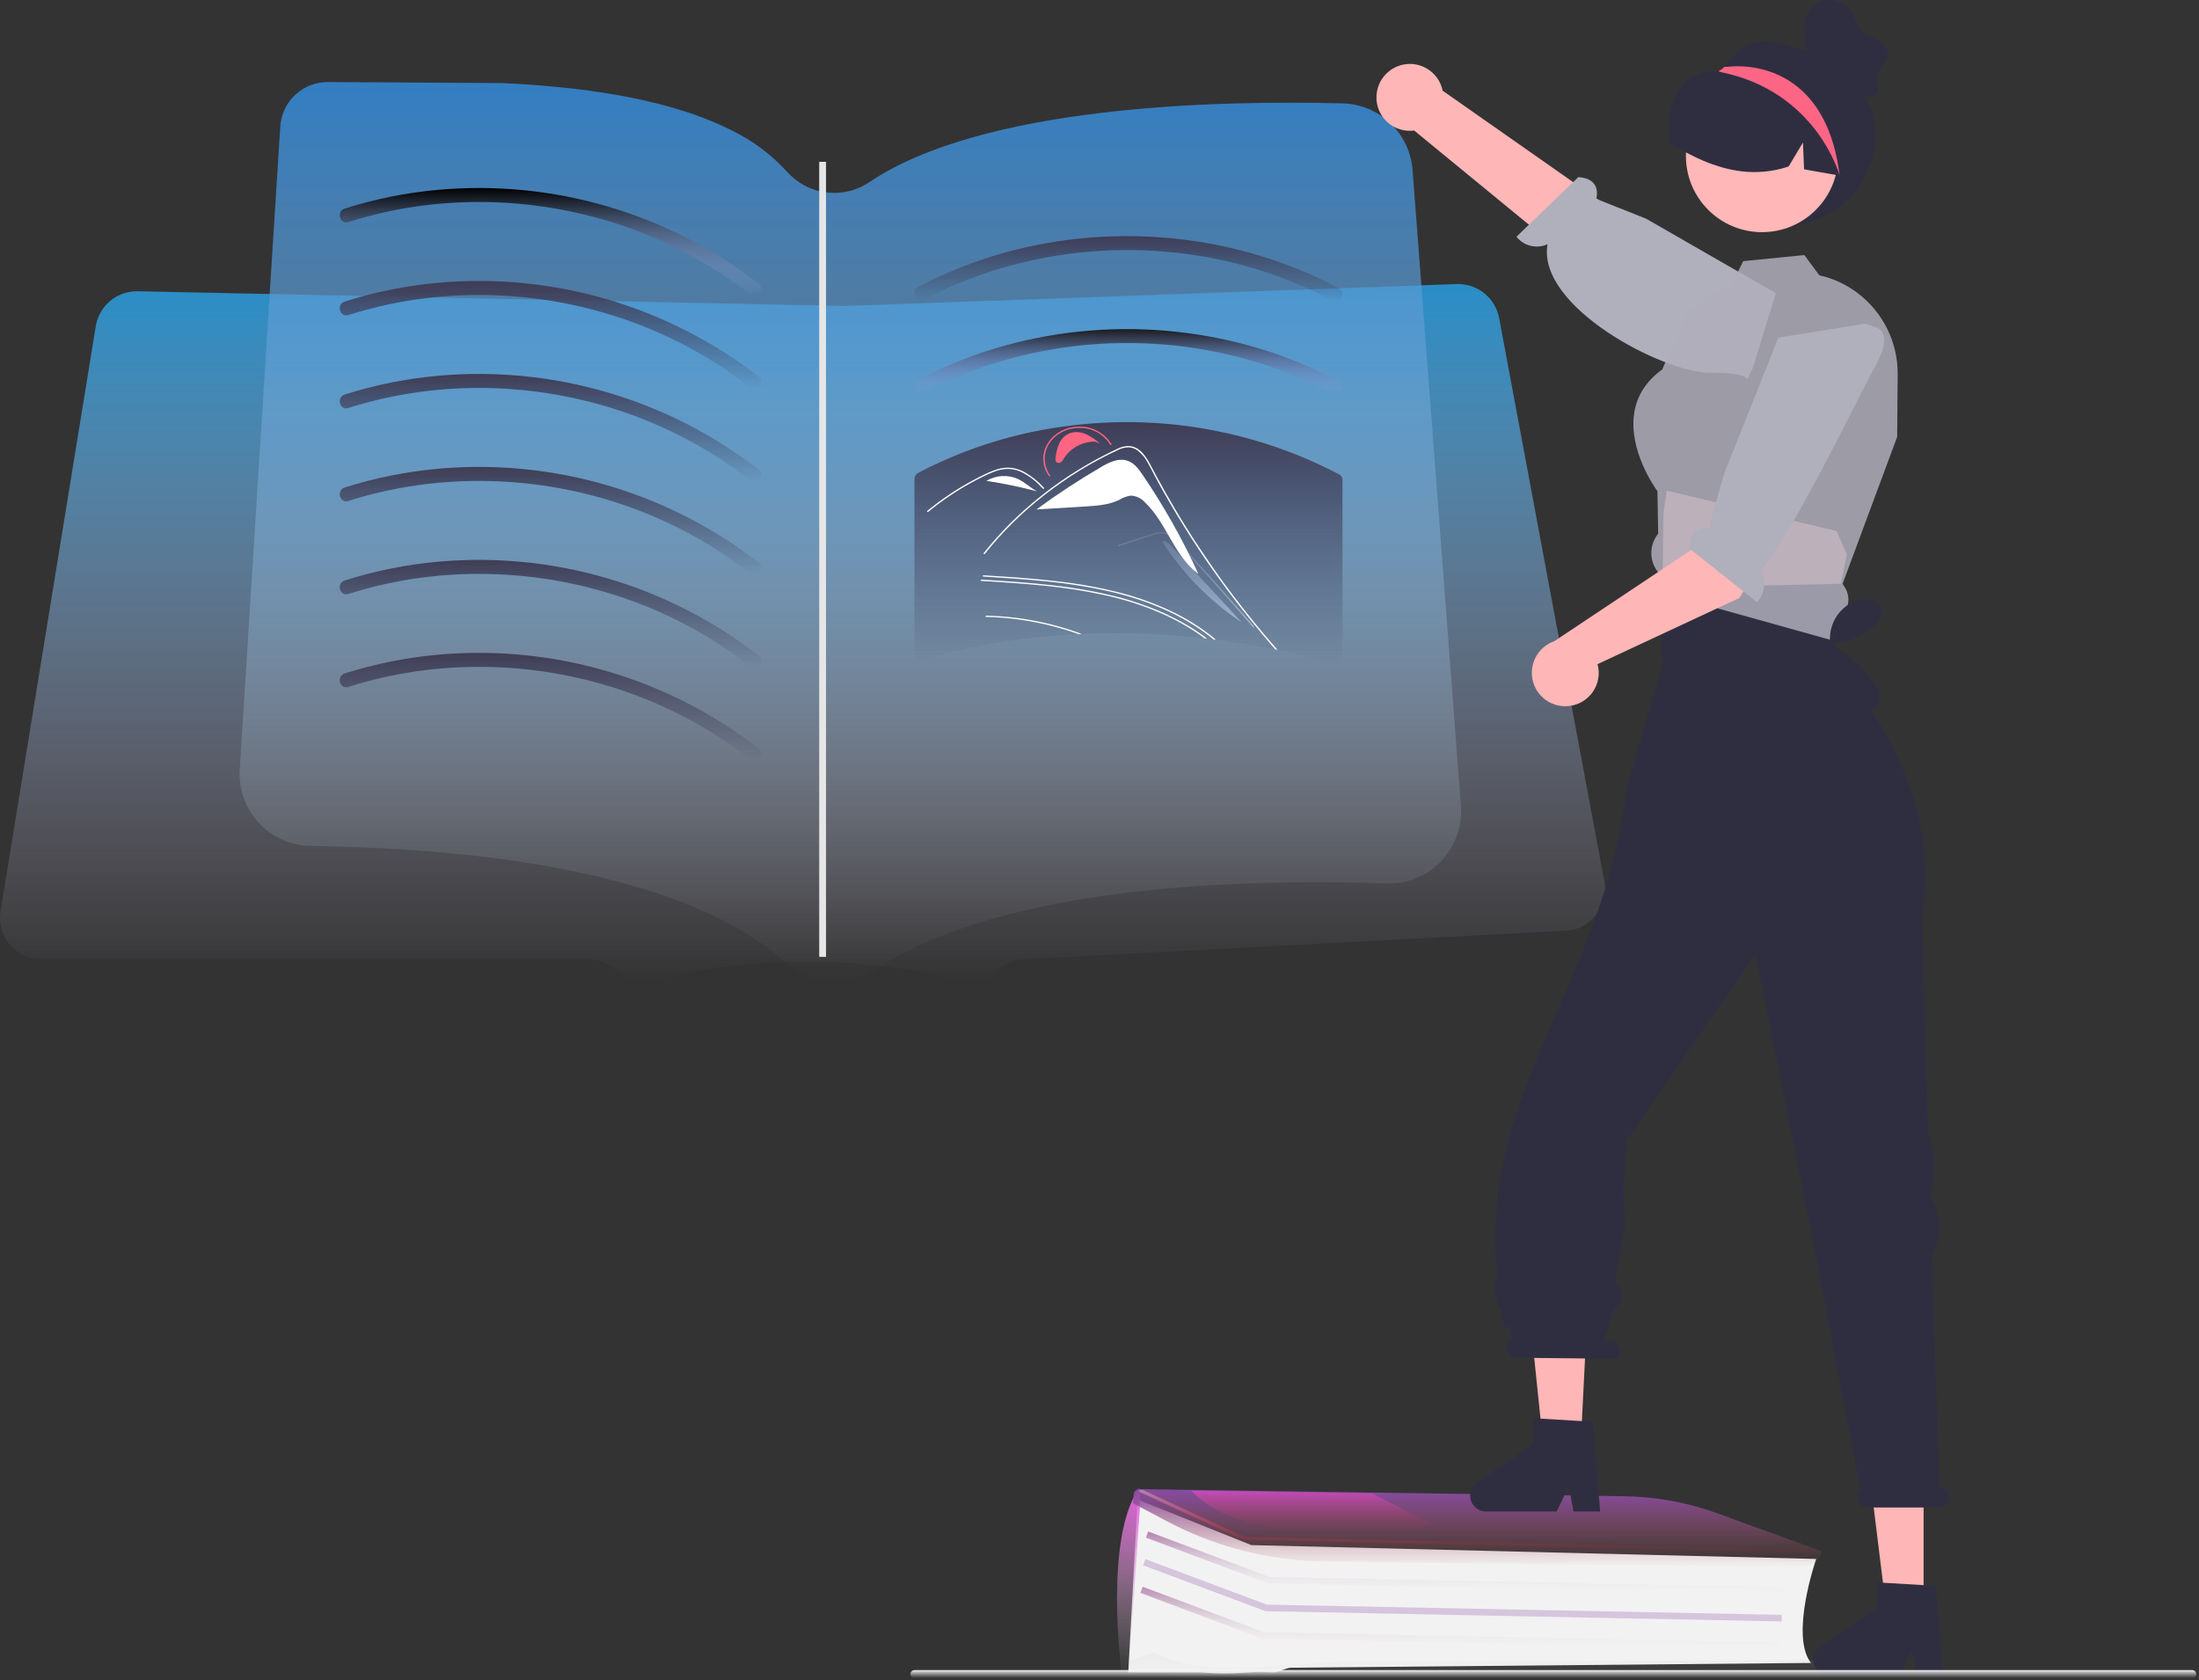 <svg width="670" height="512" viewBox="0 0 670 512" fill="none" xmlns="http://www.w3.org/2000/svg">
<rect x="0" y="0" width="670" height="512" fill="#333333" stroke="none"/>
<g id="Frame" clip-path="url(#clip0_2_55)">
<g id="small book">
<path id="Vector" d="M387.761 509.543C379.829 508.978 377.761 510.543 365.761 509.543H343.761L346.623 456.894L381.257 470.773L553.371 474.998L553.27 475.29C553.192 475.515 545.551 497.867 551.524 506.332L551.771 506.682L551.288 506.686L393.4 508.134C391.677 508.15 389.471 509.665 387.761 509.543Z" fill="#F2F2F2"/>
<path id="Vector_2" d="M396.688 510.231C381.367 509.141 365.502 515.097 352.26 508.373L341.676 509.014L341.646 508.925C341.564 508.681 336.564 469.339 346.672 454.085L347.117 453.414L347.464 457.027L344.132 506.035L351.518 503.57C369.455 512.013 390.787 506.437 411.317 506.359L551.031 505.843C553.958 505.833 556.396 507.833 556.474 510.302L556.482 510.543L405.127 510.531C402.305 510.531 399.492 510.431 396.688 510.231Z" fill="url(#paint0_linear_2_55)"/>
<path id="Vector_3" d="M543.667 485.616L386.44 482.491L386.279 482.431L349.132 468.509L349.834 466.636L386.821 480.499L543.707 483.616L543.667 485.616Z" fill="url(#paint1_linear_2_55)"/>
<path id="Vector_4" d="M542.828 494.035L385.601 490.91L385.441 490.85L348.293 476.928L348.995 475.055L385.983 488.918L542.868 492.035L542.828 494.035Z" fill="#874BA4" fill-opacity="0.27"/>
<path id="Vector_5" d="M541.989 502.455L384.762 499.329L384.602 499.269L347.454 485.346L348.156 483.473L385.144 497.337L542.029 500.455L541.989 502.455Z" fill="url(#paint2_linear_2_55)"/>
<path id="Vector_6" d="M397.774 475.542C383.197 474.557 368.984 470.546 356.041 463.766L345.143 457.986L345.428 455.129C345.507 454.709 345.739 454.334 346.078 454.075C346.418 453.816 346.841 453.692 347.266 453.727L348.228 453.738L494.857 455.896C504.453 456.015 513.962 457.741 522.989 461.002L554.937 472.601L554.92 472.77C554.652 475.462 551.938 477.542 548.74 477.505L404.306 475.812C402.121 475.787 399.944 475.696 397.774 475.542Z" fill="url(#paint3_linear_2_55)"/>
<path id="Vector_7" d="M554.63 473.22L554.597 473.218L378.763 469.189L378.641 469.133L346.939 454.452L347.261 453.961L348.224 453.973L379.057 468.259L553.261 472.247L554.657 472.28L554.63 473.22Z" fill="url(#paint4_linear_2_55)"/>
<path id="Vector_8" d="M417.935 455L415.703 454.969L365.311 454.223L362.923 454.19C374.437 466.448 399.895 469.515 437.211 464.766L417.935 455Z" fill="url(#paint5_linear_2_55)"/>
</g>
<g id="big book">
<path id="Vector_9" d="M382.032 190.769V191.421C380.63 189.778 379.199 188.149 377.783 186.52C377.188 185.84 376.593 185.16 375.998 184.48C373.477 181.619 370.941 178.768 368.392 175.925C365.828 173.092 363.264 170.26 360.672 167.441C360.049 166.761 359.426 166.081 358.789 165.401C358.278 164.83 357.724 164.3 357.131 163.815C356.533 163.317 355.846 162.937 355.106 162.696C354.254 162.46 353.356 162.45 352.5 162.668C351.522 162.894 350.587 163.249 349.639 163.546C348.661 163.872 347.698 164.183 346.721 164.495C344.766 165.132 342.826 165.77 340.871 166.407C340.847 166.417 340.822 166.421 340.797 166.421C340.771 166.421 340.746 166.416 340.723 166.406C340.699 166.396 340.678 166.382 340.66 166.364C340.642 166.346 340.628 166.324 340.619 166.301L340.616 166.294C340.605 166.267 340.6 166.238 340.601 166.209C340.602 166.18 340.61 166.152 340.623 166.126C340.637 166.1 340.656 166.078 340.679 166.06C340.702 166.043 340.729 166.031 340.758 166.025C341.239 165.869 341.735 165.713 342.231 165.557C344.199 164.906 346.154 164.268 348.123 163.631C349.1 163.305 350.077 162.994 351.055 162.682C351.961 162.338 352.919 162.146 353.888 162.115C355.47 162.229 356.954 162.926 358.052 164.07C358.661 164.637 359.214 165.231 359.766 165.841C360.417 166.549 361.069 167.257 361.721 167.965C364.341 170.826 366.942 173.697 369.525 176.577C372.117 179.466 374.685 182.361 377.23 185.26C377.414 185.472 377.598 185.685 377.783 185.897C379.213 187.511 380.615 189.141 382.032 190.769Z" fill="white"/>
<path id="Vector_10" d="M356.911 166.425C356.376 165.735 355.663 165.205 354.849 164.892L354.043 164.92C360.365 174.757 368.647 183.185 378.373 189.678C371.219 181.927 364.065 174.176 356.911 166.425Z" fill="white"/>
<path id="Vector_11" d="M488.841 268.655L456.754 96.845C456.205 94.013 454.71 91.451 452.514 89.58C450.318 87.709 447.551 86.64 444.668 86.547C444.408 86.541 444.149 86.541 443.889 86.547L422.031 87.331L419.678 87.418L408.769 87.81L406.416 87.891L399.399 88.144L257.901 93.224C257.688 93.236 257.469 93.236 257.256 93.23L225.548 92.567L213.814 92.325L213.44 92.319L204.779 92.134L129.314 90.566L109.306 90.145L99.44 89.943L97.076 89.891L85.826 89.661L83.468 89.609L71.959 89.372L69.601 89.32L56.956 89.055L54.972 89.015L43.694 88.778L41.913 88.744H41.653C38.659 88.756 35.766 89.826 33.484 91.766C31.203 93.705 29.681 96.389 29.187 99.342L0.167 277.627C-0.128 279.433 -0.027 281.281 0.464 283.044C0.955 284.807 1.823 286.442 3.008 287.836C4.193 289.231 5.667 290.35 7.328 291.118C8.989 291.886 10.797 292.284 12.627 292.284H179.288C181.741 292.291 184.128 293.078 186.103 294.533L189.263 296.874C191.441 298.476 194.072 299.345 196.776 299.353C228.964 290.857 262.806 290.857 294.994 299.353C296.654 299.357 298.297 299.032 299.831 298.397C301.364 297.761 302.756 296.828 303.926 295.651C305.926 293.651 308.596 292.462 311.421 292.313L477.09 283.583C478.887 283.489 480.642 283.012 482.24 282.185C483.837 281.357 485.239 280.198 486.352 278.784C487.464 277.371 488.262 275.736 488.692 273.989C489.121 272.242 489.172 270.423 488.841 268.655Z" fill="url(#paint6_linear_2_55)"/>
<path id="Vector_12" d="M445.165 248.01C444.952 253.832 442.436 259.332 438.17 263.3C433.904 267.267 428.237 269.379 422.415 269.17C412.795 268.83 401.315 268.66 388.855 268.92C348.165 269.79 297.045 275.39 266.295 295.53C262.43 298.067 257.863 299.32 253.245 299.11C252.905 299.09 252.575 299.07 252.235 299.04C247.447 298.602 242.935 296.603 239.395 293.35C222.455 277.85 183.605 259.08 94.675 257.76C94.305 257.76 93.945 257.74 93.585 257.72C90.704 257.539 87.888 256.792 85.296 255.521C82.705 254.251 80.389 252.482 78.482 250.317C76.574 248.151 75.112 245.631 74.179 242.899C73.246 240.168 72.861 237.28 73.045 234.4L81.785 95.69L83.095 74.9L85.395 38.53C85.627 34.867 87.244 31.43 89.919 28.917C92.594 26.404 96.125 25.003 99.795 25H99.885L152.865 25.31C175.185 26.32 193.671 29.163 208.325 33.84C213.33 35.392 218.2 37.352 222.885 39.7C229.284 42.802 235.033 47.096 239.825 52.35C242.809 55.707 246.881 57.905 251.325 58.56C252.014 58.663 252.708 58.726 253.405 58.75C257.503 58.92 261.547 57.762 264.935 55.45C299.545 32.26 370.075 30.5 409.025 31.5C414.472 31.627 419.677 33.777 423.625 37.532C427.574 41.286 429.983 46.376 430.385 51.81L431.965 72.5L433.535 93.13L442.595 212.36L445.115 245.53C445.176 246.355 445.193 247.183 445.165 248.01Z" fill="url(#paint7_linear_2_55)"/>
<path id="Vector_13" d="M106.131 67.663C138.058 57.476 173.677 60.173 203.924 74.523C212.554 78.597 220.704 83.617 228.225 89.491C230.353 91.161 233.38 88.174 231.23 86.487C203.449 64.939 168.543 54.703 133.525 57.835C123.837 58.702 114.273 60.623 105.002 63.565C102.406 64.393 103.516 68.497 106.131 67.663Z" fill="url(#paint8_linear_2_55)"/>
<path id="Vector_14" d="M281.815 91.139C311.499 75.537 347.045 72.135 379.319 80.992C388.52 83.51 397.412 87.046 405.831 91.533C408.243 92.82 410.392 89.153 407.976 87.864C377.216 71.45 340.292 67.672 306.701 76.821C297.331 79.378 288.267 82.949 279.67 87.47C277.249 88.743 279.394 92.412 281.815 91.139Z" fill="url(#paint9_linear_2_55)"/>
<path id="Vector_15" d="M281.815 119.468C311.499 103.866 347.045 100.463 379.319 109.32C388.52 111.839 397.412 115.374 405.831 119.861C408.243 121.148 410.392 117.481 407.976 116.192C377.216 99.778 340.292 96 306.701 105.15C297.331 107.707 288.267 111.277 279.67 115.799C277.249 117.071 279.394 120.74 281.815 119.468Z" fill="url(#paint10_linear_2_55)"/>
<path id="Vector_16" d="M409.015 146.276C409.038 145.912 408.95 145.549 408.763 145.234C408.576 144.92 408.299 144.67 407.968 144.515C383.327 131.612 355.387 126.379 327.746 129.489C327.573 129.502 327.413 129.53 327.226 129.544H327.219C327.049 129.559 326.88 129.585 326.713 129.62C310.273 131.512 294.324 136.428 279.671 144.12C279.352 144.31 279.087 144.58 278.904 144.904C278.72 145.227 278.624 145.592 278.624 145.964V198.81C278.629 199.135 278.709 199.455 278.856 199.745C279.003 200.035 279.214 200.288 279.473 200.484C279.732 200.681 280.033 200.816 280.352 200.879C280.671 200.942 281 200.932 281.315 200.849C281.966 200.662 282.618 200.481 283.284 200.308C298.097 196.298 313.304 193.919 328.634 193.214C328.96 193.2 329.286 193.186 329.625 193.173C342.111 192.636 354.62 193.086 367.036 194.518C367.296 194.532 367.555 194.56 367.812 194.601C368.45 194.67 369.102 194.746 369.74 194.83C369.996 194.857 370.239 194.885 370.475 194.927C372.957 195.239 375.419 195.592 377.888 195.974C381.452 196.542 385.016 197.176 388.58 197.874C388.802 197.915 389.031 197.971 389.26 198.013C394.98 199.15 400.673 200.467 406.339 201.923C406.654 202.005 406.984 202.014 407.303 201.949C407.623 201.884 407.923 201.748 408.182 201.55C408.441 201.353 408.652 201.099 408.799 200.808C408.946 200.517 409.024 200.197 409.029 199.871V146.359C409.031 146.331 409.027 146.302 409.015 146.276Z" fill="url(#paint11_linear_2_55)"/>
<path id="Vector_17" d="M331.078 132.37C329.521 131.608 327.736 131.451 326.071 131.93C325.335 132.206 324.661 132.625 324.089 133.164C323.516 133.702 323.056 134.349 322.736 135.067C322.159 136.442 321.789 137.896 321.638 139.381C321.55 139.965 321.545 140.701 322.132 140.974C322.345 141.051 322.575 141.069 322.797 141.025C323.019 140.981 323.225 140.877 323.393 140.724C323.696 140.425 323.946 140.077 324.131 139.694C325.15 138.108 326.553 136.805 328.209 135.905C329.864 135.005 331.72 134.536 333.605 134.543L335.174 135.168C333.94 134.057 332.562 133.116 331.078 132.37Z" fill="#FF6582"/>
<path id="Vector_18" d="M348.056 144.55C346.839 142.758 345.396 140.844 343.137 140.259C340.521 139.582 337.833 140.928 335.553 142.256C328.774 146.204 322.209 150.51 315.887 155.154L315.894 155.224L330.569 154.323C334.103 154.106 337.759 153.859 340.883 152.371C342.004 151.668 343.258 151.201 344.566 150.999C345.378 151.043 346.173 151.248 346.905 151.6C347.637 151.953 348.293 152.448 348.833 153.055C355.596 159.466 357.554 169.269 365.141 174.901C360.313 164.32 354.597 154.167 348.056 144.55Z" fill="white"/>
<path id="Vector_19" d="M329.628 193.171C329.288 193.186 328.962 193.2 328.636 193.214C326.271 192.364 323.849 191.613 321.399 190.962C319.812 190.537 318.198 190.155 316.583 189.829C314.755 189.432 312.914 189.121 311.073 188.851C307.567 188.342 304.034 188.044 300.492 187.959C300.466 187.962 300.438 187.959 300.413 187.951C300.387 187.943 300.363 187.929 300.343 187.911C300.323 187.893 300.307 187.871 300.296 187.846C300.285 187.822 300.279 187.795 300.279 187.768C300.279 187.741 300.285 187.714 300.296 187.69C300.307 187.665 300.323 187.643 300.343 187.625C300.363 187.607 300.387 187.593 300.413 187.585C300.438 187.577 300.466 187.574 300.492 187.577C300.945 187.577 301.399 187.591 301.838 187.619C305.387 187.75 308.925 188.096 312.433 188.653C314.26 188.951 316.087 189.305 317.9 189.701C319.543 190.07 321.186 190.48 322.801 190.934C325.109 191.585 327.385 192.331 329.628 193.171Z" fill="white"/>
<path id="Vector_20" d="M370.477 194.928C370.237 194.885 369.996 194.857 369.741 194.829C368.763 194.021 367.772 193.257 366.738 192.506C365.449 191.571 364.118 190.693 362.758 189.871C359.746 188.043 356.603 186.443 353.353 185.084C348.215 182.944 342.896 181.266 337.461 180.07C331.26 178.711 324.984 177.728 318.665 177.124C312.348 176.472 306.002 176.076 299.657 175.679C299.388 175.665 299.373 175.268 299.657 175.282C300.45 175.339 301.243 175.381 302.05 175.438C308.467 175.835 314.883 176.288 321.257 177.01C327.577 177.688 333.846 178.776 340.024 180.268C345.299 181.568 350.447 183.336 355.407 185.551C358.259 186.833 361.023 188.305 363.678 189.956C365.364 191.019 366.993 192.152 368.551 193.356C369.203 193.865 369.854 194.376 370.477 194.928Z" fill="white"/>
<path id="Vector_21" d="M367.814 194.602C367.556 194.561 367.296 194.532 367.035 194.517C366.738 194.276 366.426 194.05 366.115 193.823C363.934 192.262 361.659 190.838 359.302 189.56C357.161 188.396 354.963 187.342 352.715 186.401C347.58 184.255 342.261 182.577 336.823 181.387C330.623 180.029 324.346 179.045 318.027 178.441C311.71 177.789 305.365 177.393 299.019 176.996C298.75 176.968 298.75 176.585 299.019 176.6C299.827 176.656 300.62 176.699 301.413 176.755C307.829 177.152 314.246 177.605 320.619 178.328C326.939 179.005 333.209 180.093 339.387 181.585C344.662 182.883 349.81 184.651 354.769 186.869C356.639 187.718 358.466 188.639 360.251 189.645C362.897 191.098 365.426 192.755 367.814 194.602Z" fill="white"/>
<path id="Vector_22" d="M389.259 198.016C389.032 197.973 388.805 197.917 388.579 197.874C388.324 197.605 388.083 197.322 387.842 197.038C386.624 195.636 385.42 194.22 384.23 192.789C379.542 187.208 375.095 181.458 370.902 175.594C367.304 170.58 363.891 165.467 360.662 160.254C359.118 157.79 357.63 155.297 356.172 152.775C355.038 150.821 353.934 148.862 352.857 146.897C352.545 146.331 352.248 145.764 351.951 145.198C351.256 143.866 350.562 142.521 349.826 141.203C349.025 139.59 347.85 138.191 346.398 137.124C345.673 136.638 344.833 136.35 343.962 136.289C342.734 136.293 341.526 136.605 340.449 137.195C332.525 140.885 325.049 145.471 318.169 150.863C311.449 156.09 305.373 162.095 300.067 168.753C299.898 168.951 299.529 168.767 299.685 168.554C300.322 167.761 300.974 166.968 301.625 166.189C306.724 160.157 312.467 154.7 318.75 149.914C318.764 149.9 318.792 149.886 318.806 149.872C319.359 149.433 319.911 149.008 320.478 148.597C323.986 146.014 327.636 143.631 331.413 141.458C333.339 140.339 335.308 139.277 337.319 138.271C337.815 138.017 338.325 137.762 338.834 137.521C339.344 137.266 339.854 137.025 340.364 136.784C341.374 136.269 342.477 135.966 343.608 135.892C347.545 135.835 349.571 139.801 350.973 142.478C351.412 143.314 351.866 144.15 352.305 144.985C354.004 148.144 355.775 151.288 357.616 154.39C358.735 156.317 359.896 158.229 361.072 160.127C362.758 162.832 364.486 165.509 366.285 168.172C366.285 168.174 366.285 168.176 366.285 168.177C366.286 168.179 366.287 168.181 366.288 168.182C366.29 168.183 366.291 168.184 366.293 168.185C366.295 168.186 366.296 168.186 366.298 168.186C368.38 171.331 370.548 174.418 372.786 177.492C376.624 182.747 380.647 187.884 384.854 192.903C386.299 194.63 387.767 196.335 389.259 198.016Z" fill="white"/>
<path id="Vector_23" d="M338.726 135.46L338.334 135.631C337.436 134.116 336.178 132.846 334.672 131.934C333.165 131.021 331.456 130.496 329.697 130.403C323.899 129.991 318.805 133.856 318.342 139.017C318.154 141.142 318.769 143.261 320.066 144.955L319.702 145.17C318.351 143.406 317.711 141.199 317.906 138.986C318.388 133.611 323.693 129.587 329.732 130.016C331.564 130.112 333.343 130.66 334.912 131.609C336.481 132.559 337.791 133.882 338.726 135.46Z" fill="#FF6582"/>
<path id="Vector_24" d="M310.072 145.903C308.55 145.241 306.892 144.951 305.236 145.056C303.58 145.162 301.972 145.66 300.547 146.509C305.751 147.308 310.911 148.38 316.003 149.72C313.894 148.62 312.245 146.897 310.072 145.903Z" fill="white"/>
<path id="Vector_25" d="M300.517 146.505L299.944 146.919C300.138 146.774 300.34 146.638 300.547 146.509L300.517 146.505Z" fill="white"/>
<path id="Vector_26" d="M317.777 148.909C317.548 148.683 317.321 148.456 317.091 148.229C315.328 146.311 313.205 144.757 310.843 143.657C309.64 143.15 308.35 142.884 307.045 142.873C305.696 142.905 304.363 143.164 303.101 143.639C302.507 143.85 301.927 144.09 301.355 144.345C300.702 144.637 300.06 144.95 299.421 145.264C298.222 145.855 297.038 146.472 295.87 147.114C293.546 148.393 291.295 149.769 289.117 151.242C287.987 152.006 286.881 152.796 285.799 153.61C284.792 154.366 283.805 155.143 282.839 155.94C282.632 156.11 282.324 155.835 282.53 155.665C282.785 155.454 283.043 155.244 283.3 155.037C284.028 154.452 284.767 153.878 285.518 153.315C286.887 152.286 288.292 151.297 289.732 150.348C291.972 148.872 294.288 147.495 296.682 146.219C297.878 145.582 299.091 144.971 300.32 144.387C300.691 144.211 301.067 144.039 301.446 143.876C302.314 143.487 303.209 143.163 304.124 142.906C305.437 142.529 306.81 142.409 308.168 142.552C309.468 142.718 310.731 143.107 311.899 143.701C314.215 144.999 316.304 146.665 318.085 148.633C318.271 148.82 317.964 149.096 317.777 148.909Z" fill="white"/>
<path id="Vector_27" d="M106.131 95.991C138.058 85.805 173.677 88.501 203.924 102.852C212.554 106.925 220.704 111.945 228.225 117.819C230.353 119.489 233.38 116.502 231.23 114.815C203.449 93.267 168.543 83.031 133.525 86.163C123.837 87.03 114.273 88.951 105.002 91.893C102.406 92.721 103.516 96.825 106.131 95.991Z" fill="url(#paint12_linear_2_55)"/>
<path id="Vector_28" d="M106.131 124.319C138.058 114.133 173.677 116.83 203.924 131.18C212.554 135.253 220.704 140.273 228.225 146.148C230.353 147.817 233.38 144.831 231.23 143.143C203.449 121.595 168.543 111.359 133.525 114.491C123.837 115.358 114.273 117.28 105.002 120.222C102.406 121.05 103.516 125.154 106.131 124.319Z" fill="url(#paint13_linear_2_55)"/>
<path id="Vector_29" d="M106.131 152.647C138.058 142.461 173.677 145.158 203.924 159.508C212.554 163.581 220.704 168.601 228.225 174.476C230.353 176.146 233.38 173.159 231.23 171.471C203.449 149.923 168.543 139.687 133.525 142.819C123.837 143.686 114.273 145.608 105.002 148.55C102.406 149.378 103.516 153.482 106.131 152.647Z" fill="url(#paint14_linear_2_55)"/>
<path id="Vector_30" d="M106.131 180.976C138.058 170.789 173.677 173.486 203.924 187.836C212.554 191.91 220.704 196.93 228.225 202.804C230.353 204.474 233.38 201.487 231.23 199.799C203.449 178.252 168.543 168.016 133.525 171.148C123.837 172.014 114.273 173.936 105.002 176.878C102.406 177.706 103.516 181.81 106.131 180.976Z" fill="url(#paint15_linear_2_55)"/>
<path id="Vector_31" d="M106.131 209.304C138.058 199.117 173.677 201.814 203.924 216.165C212.554 220.238 220.704 225.258 228.225 231.132C230.353 232.802 233.38 229.815 231.23 228.128C203.449 206.58 168.543 196.344 133.525 199.476C123.837 200.343 114.273 202.264 105.002 205.206C102.406 206.034 103.516 210.138 106.131 209.304Z" fill="url(#paint16_linear_2_55)"/>
<path id="Vector_32" d="M251.679 49.308H249.599V291.543H251.679V49.308Z" fill="#E6E6E6"/>
</g>
<g id="girl">
<path id="Vector_33" d="M559.613 161.814L562.687 168.965L557.663 194.36L506.408 187.234L506.817 156.267L507.846 149.485L559.613 161.814Z" fill="#FFB6B6"/>
<path id="Vector_34" d="M586.094 490.943H574.786L569.404 447.327H586.094V490.943Z" fill="#FFB6B6"/>
<path id="Vector_35" d="M552.458 505.705C552.459 506.986 552.968 508.214 553.874 509.12C554.78 510.026 556.008 510.535 557.289 510.536H578.802L582.511 502.881L583.951 510.536H592.059L589.78 483.194L586.094 482.978L573.71 482.241L571.714 482.116V489.862L554.545 501.724C553.901 502.169 553.374 502.764 553.011 503.457C552.648 504.151 552.458 504.922 552.458 505.705Z" fill="#2F2E41"/>
<path id="Vector_36" d="M481.576 440.943H470.268L463.616 376.73L484.863 375.461L481.576 440.943Z" fill="#FFB6B6"/>
<path id="Vector_37" d="M447.939 455.705C447.94 456.986 448.45 458.214 449.355 459.12C450.261 460.026 451.489 460.535 452.77 460.536H474.283L477.992 452.881L479.432 460.536H487.541L485.261 433.194L481.972 433.001L469.373 432.241L467.196 432.116V439.862L450.026 451.724C449.382 452.169 448.856 452.764 448.492 453.457C448.129 454.151 447.939 454.922 447.939 455.705Z" fill="#2F2E41"/>
<path id="Vector_38" d="M590.894 453.331H590.85L588.675 382.412C590.082 379.697 590.797 376.677 590.754 373.619C590.712 370.562 589.914 367.562 588.432 364.888L588.121 364.324L588.928 360.582C589.965 355.774 589.489 350.763 587.566 346.237L585.537 280.083C592.785 233.109 558.242 202.474 558.242 202.474L561.417 177.853L505.547 179.123L506.497 202.474L495.388 240.642C489.542 297.602 450.194 333.404 456.175 387.873C456.187 388.03 456.164 388.187 456.106 388.333C455.5 390.178 455.286 392.13 455.479 394.063C455.673 395.996 456.269 397.867 457.23 399.555C457.479 399.986 457.65 400.457 457.735 400.947C458.968 410.496 459.128 398.417 460.761 407.882L460.443 408.043C459.299 408.437 458.809 410.022 459.347 411.582C459.885 413.142 461.249 414.087 462.393 413.692L492.26 414.012C493.404 413.617 493.895 412.032 493.357 410.472C492.818 408.912 491.454 407.967 490.31 408.362L488.452 409.302L491.561 399.131L492.65 398.113C493.173 397.626 493.578 397.027 493.835 396.361C494.093 395.695 494.197 394.979 494.139 394.267C494.081 393.555 493.863 392.866 493.501 392.25C493.139 391.634 492.642 391.108 492.048 390.712L495.145 374.184L494.705 361.684L495.611 347.504L534.8 290.718L550.655 369.156L566.85 454.12C566.473 454.461 566.189 454.893 566.026 455.375C565.863 455.857 565.827 456.373 565.921 456.873C566.07 457.571 566.458 458.196 567.017 458.641C567.577 459.085 568.273 459.321 568.987 459.308H590.973C591.434 459.307 591.888 459.2 592.301 458.995C592.714 458.79 593.074 458.493 593.353 458.126C593.632 457.759 593.823 457.333 593.91 456.88C593.998 456.427 593.979 455.961 593.857 455.516C593.671 454.877 593.281 454.317 592.745 453.922C592.21 453.527 591.559 453.319 590.894 453.331Z" fill="#2F2E41"/>
<path id="Vector_39" d="M571.343 41.14C571.344 45.668 570.234 50.127 568.11 54.126C565.986 58.125 562.913 61.541 559.161 64.075C555.408 66.609 551.091 68.183 546.589 68.659C542.086 69.135 537.535 68.498 533.336 66.805C529.136 65.111 525.417 62.413 522.504 58.947C519.591 55.48 517.573 51.352 516.628 46.923C515.684 42.495 515.84 37.903 517.084 33.549C518.328 29.196 520.622 25.214 523.765 21.954L523.897 21.822C524.119 21.589 524.34 21.357 524.572 21.135L524.577 21.135L524.58 21.132L524.583 21.128L524.583 21.124C524.901 20.893 525.193 20.63 525.458 20.339C529.192 15.121 533.425 10.745 543.681 13.479C558.446 17.414 571.343 25.86 571.343 41.14Z" fill="#2F2E41"/>
<path id="Vector_40" d="M419.391 29.299C419.329 30.779 419.591 32.254 420.161 33.622C420.73 34.989 421.592 36.215 422.687 37.214C423.781 38.212 425.081 38.958 426.495 39.399C427.909 39.841 429.403 39.967 430.87 39.769L502.208 98.315L513.104 79.163L439.556 27.636C439.059 25.192 437.684 23.015 435.689 21.518C433.695 20.02 431.221 19.306 428.735 19.511C426.25 19.716 423.926 20.826 422.204 22.63C420.481 24.433 419.481 26.806 419.391 29.299Z" fill="#FFB6B6"/>
<path id="Vector_41" d="M532.33 115.581C532.33 115.581 532.308 113.473 520.968 113.554C506.891 113.655 468.122 93.445 471.514 74.412C469.904 75.139 468.097 75.31 466.379 74.898C464.661 74.486 463.129 73.514 462.024 72.135L480.898 53.964C486.82 54.364 486.881 58.327 486.373 60.602L501.542 66.63L541.048 89.327L534.072 112.126L532.33 115.581Z" fill="#B0AFBC"/>
<path id="Vector_42" d="M536.866 70.736C549.676 70.736 560.061 60.351 560.061 47.54C560.061 34.73 549.676 24.345 536.866 24.345C524.055 24.345 513.67 34.73 513.67 47.54C513.67 60.351 524.055 70.736 536.866 70.736Z" fill="#FFB7B7"/>
<path id="Vector_43" d="M504.986 162.912C503.705 164.622 503.051 166.72 503.133 168.856C503.216 170.991 504.03 173.032 505.44 174.638C505.451 175.319 505.553 175.976 506.517 178.415C506.643 178.651 506.791 178.875 506.959 179.084C506.991 179.135 507.025 179.184 507.061 179.231C508.077 180.544 509.489 181.495 511.087 181.942L553.547 193.793L559.16 195.357L560.147 195.63L560.691 187.963C561.954 186.917 562.8 185.453 563.076 183.837C563.353 182.221 563.042 180.559 562.2 179.152L561.417 177.859L565.976 165.6L566.418 164.386L578.042 133.098L578.054 131.011L578.076 128.856L578.19 113.818C578.195 109.079 577.102 104.403 574.997 100.157C572.892 95.911 569.831 92.21 566.055 89.345C562.616 86.718 558.652 84.861 554.431 83.902L554.34 83.891L549.748 77.71L531.115 79.57L529.573 82.734L527.701 86.544L514.195 94.585L509.579 105.313L506.46 112.571C501.629 116.041 498.749 120.498 497.921 125.806C496.152 137.078 504.045 148.362 504.986 149.655L505.224 162.595L504.986 162.912Z" fill="#B0AFBC" fill-opacity="0.84"/>
<path id="Vector_44" d="M561.141 53.621C560.931 53.588 560.72 53.544 560.51 53.511C556.892 52.869 553.274 52.238 549.667 51.585L549.335 43.409L544.964 50.733C534.995 54.042 525.668 52.172 516.893 48.045C513.999 46.671 511.191 45.123 508.484 43.409C507.593 29.58 513.184 20.727 523.588 21.655C523.968 21.689 524.24 21.302 524.572 21.135L524.577 21.135L524.58 21.132L524.583 21.128L524.583 21.124C525.148 20.859 525.723 20.604 526.298 20.372C530.803 18.612 535.714 18.166 540.462 19.086C545.21 20.007 549.599 22.256 553.119 25.572C560.2 32.333 563.387 43.497 561.141 53.621Z" fill="#2F2E41"/>
<path id="Vector_45" d="M560.51 53.511C560.51 53.511 553.639 27.863 524.185 21.943C524.152 21.932 524.041 21.888 523.897 21.822C523.809 21.766 523.698 21.711 523.588 21.655C523.92 21.467 524.24 21.302 524.572 21.135L524.577 21.135L524.58 21.132L524.583 21.129L524.583 21.124C524.871 20.859 525.159 20.593 525.458 20.339L526.298 20.372C526.298 20.372 555.852 15.692 560.51 53.511Z" fill="#FD6584"/>
<path id="Vector_46" d="M571.841 215.188C571.296 215.655 570.633 215.962 569.924 216.076C569.216 216.191 568.49 216.109 567.825 215.838C566.503 215.277 565.328 214.418 564.393 213.328C560.578 209.326 557.852 204.413 556.475 199.057L557.748 196.794C557.248 194.002 557.718 191.124 559.08 188.636C560.441 186.149 562.613 184.202 565.234 183.118C566.725 182.486 568.378 182.342 569.956 182.708C570.738 182.902 571.453 183.304 572.026 183.871C572.599 184.439 573.008 185.15 573.21 185.931C573.7 188.352 571.683 190.539 569.64 191.929C566.081 194.344 561.967 195.816 557.684 196.207C562.923 199.16 567.452 203.224 570.953 208.115C571.763 209.135 572.359 210.307 572.709 211.561C572.877 212.19 572.885 212.851 572.734 213.484C572.582 214.118 572.276 214.703 571.841 215.188Z" fill="#2F2E41"/>
<path id="f02c4e45-f306-4b42-b3ad-5ddd3016d7d2" d="M278.647 511.359H667.928C668.259 511.359 668.576 511.228 668.81 510.994C669.044 510.76 669.175 510.443 669.175 510.112C669.175 509.781 669.044 509.464 668.81 509.23C668.576 508.996 668.259 508.865 667.928 508.865H278.647C278.316 508.865 277.999 508.996 277.765 509.23C277.531 509.464 277.4 509.781 277.4 510.112C277.4 510.443 277.531 510.76 277.765 510.994C277.999 511.228 278.316 511.359 278.647 511.359Z" fill="url(#paint17_linear_2_55)"/>
<path id="Vector_47" d="M477.901 215.135C479.376 215 480.803 214.543 482.083 213.797C483.362 213.05 484.463 212.032 485.306 210.815C486.15 209.597 486.716 208.21 486.966 206.749C487.215 205.289 487.141 203.792 486.749 202.364L529.927 182.208L555.921 140.159L535.489 131.91L517.953 165.794L473.568 195.371C471.212 196.189 469.237 197.842 468.019 200.018C466.8 202.194 466.422 204.741 466.956 207.177C467.49 209.613 468.899 211.769 470.916 213.235C472.934 214.702 475.419 215.378 477.901 215.135Z" fill="#FFB6B6"/>
<path id="Vector_48" d="M571.956 99.877C571.956 99.877 577.045 101.538 571.46 111.409C566.988 119.31 545.207 164.826 536.317 173.763C537.253 175.262 537.663 177.029 537.483 178.787C537.304 180.545 536.544 182.193 535.325 183.471L514.802 167.185C514.41 161.262 518.33 160.674 520.653 160.874L525.374 144.141L541.842 102.862L568.299 98.611L571.956 99.877Z" fill="#B0AFBC"/>
<path id="Vector_49" d="M572.399 22.508C573.37 18.585 580.409 15.688 568.351 10.211C565.424 8.882 565.546 4.304 563.07 2.254C560.595 0.204 556.969 -0.747 554.092 0.686C551.523 1.966 550.075 4.862 549.767 7.715C549.619 10.587 549.95 13.464 550.748 16.227L550.514 16.569C555.291 20.224 560.067 23.879 564.844 27.534C566.599 28.877 568.894 30.284 570.861 29.276C573.088 28.135 571.799 24.937 572.399 22.508Z" fill="#2F2E41"/>
</g>
</g>
<defs>
<linearGradient id="paint0_linear_2_55" x1="448.41" y1="453.414" x2="448.41" y2="511.628" gradientUnits="userSpaceOnUse">
<stop stop-color="#E460DB"/>
<stop offset="1" stop-color="#CCCCCC" stop-opacity="0"/>
</linearGradient>
<linearGradient id="paint1_linear_2_55" x1="446.419" y1="466.636" x2="446.419" y2="485.616" gradientUnits="userSpaceOnUse">
<stop stop-color="#B282AF"/>
<stop offset="1" stop-color="#E6E6E6" stop-opacity="0"/>
</linearGradient>
<linearGradient id="paint2_linear_2_55" x1="444.742" y1="483.473" x2="444.742" y2="502.455" gradientUnits="userSpaceOnUse">
<stop stop-color="#BA8EB4"/>
<stop offset="1" stop-color="#E6E6E6" stop-opacity="0"/>
</linearGradient>
<linearGradient id="paint3_linear_2_55" x1="450.04" y1="453.721" x2="450.04" y2="477.505" gradientUnits="userSpaceOnUse">
<stop stop-color="#874BA4"/>
<stop offset="1" stop-color="#B05C5C" stop-opacity="0"/>
</linearGradient>
<linearGradient id="paint4_linear_2_55" x1="450.798" y1="453.961" x2="450.798" y2="473.22" gradientUnits="userSpaceOnUse">
<stop stop-color="#B282AF"/>
<stop offset="1" stop-color="#EB1818" stop-opacity="0"/>
</linearGradient>
<linearGradient id="paint5_linear_2_55" x1="400.067" y1="454.19" x2="400.067" y2="466.893" gradientUnits="userSpaceOnUse">
<stop stop-color="#C54BB9"/>
<stop offset="1" stop-color="#8E3B3B" stop-opacity="0"/>
</linearGradient>
<linearGradient id="paint6_linear_2_55" x1="244.529" y1="86.543" x2="244.529" y2="299.353" gradientUnits="userSpaceOnUse">
<stop stop-color="#298EC7"/>
<stop offset="1" stop-color="#E4CCE8" stop-opacity="0"/>
</linearGradient>
<linearGradient id="paint7_linear_2_55" x1="259.089" y1="25" x2="259.089" y2="299.133" gradientUnits="userSpaceOnUse">
<stop stop-color="#27576C"/>
<stop offset="0" stop-color="#3384CE" stop-opacity="0.922"/>
<stop offset="1" stop-color="#DAE2E6" stop-opacity="0"/>
</linearGradient>
<linearGradient id="paint8_linear_2_55" x1="167.746" y1="57.281" x2="167.746" y2="89.982" gradientUnits="userSpaceOnUse">
<stop/>
<stop offset="1" stop-color="#CAC5FF" stop-opacity="0"/>
</linearGradient>
<linearGradient id="paint9_linear_2_55" x1="343.821" y1="71.952" x2="343.821" y2="91.802" gradientUnits="userSpaceOnUse">
<stop stop-color="#3F3D56"/>
<stop offset="1" stop-color="#3F3D56" stop-opacity="0"/>
</linearGradient>
<linearGradient id="paint10_linear_2_55" x1="343.821" y1="100.28" x2="343.821" y2="120.131" gradientUnits="userSpaceOnUse">
<stop stop-color="#1A1A1E"/>
<stop offset="1" stop-color="#A9A3F4" stop-opacity="0"/>
</linearGradient>
<linearGradient id="paint11_linear_2_55" x1="343.827" y1="128.615" x2="343.827" y2="201.992" gradientUnits="userSpaceOnUse">
<stop stop-color="#3F3D56"/>
<stop offset="1" stop-color="#3F3D56" stop-opacity="0"/>
</linearGradient>
<linearGradient id="paint12_linear_2_55" x1="167.746" y1="85.609" x2="167.746" y2="118.311" gradientUnits="userSpaceOnUse">
<stop stop-color="#3F3D56"/>
<stop offset="1" stop-color="#3F3D56" stop-opacity="0"/>
</linearGradient>
<linearGradient id="paint13_linear_2_55" x1="167.746" y1="113.937" x2="167.746" y2="146.639" gradientUnits="userSpaceOnUse">
<stop stop-color="#3F3D56"/>
<stop offset="1" stop-color="#3F3D56" stop-opacity="0"/>
</linearGradient>
<linearGradient id="paint14_linear_2_55" x1="167.746" y1="142.266" x2="167.746" y2="174.967" gradientUnits="userSpaceOnUse">
<stop stop-color="#3F3D56"/>
<stop offset="1" stop-color="#3F3D56" stop-opacity="0"/>
</linearGradient>
<linearGradient id="paint15_linear_2_55" x1="167.746" y1="170.594" x2="167.746" y2="203.295" gradientUnits="userSpaceOnUse">
<stop stop-color="#3F3D56"/>
<stop offset="1" stop-color="#3F3D56" stop-opacity="0"/>
</linearGradient>
<linearGradient id="paint16_linear_2_55" x1="167.746" y1="198.922" x2="167.746" y2="231.623" gradientUnits="userSpaceOnUse">
<stop stop-color="#3F3D56"/>
<stop offset="1" stop-color="#3F3D56" stop-opacity="0"/>
</linearGradient>
<linearGradient id="paint17_linear_2_55" x1="473.288" y1="508.865" x2="473.288" y2="511.359" gradientUnits="userSpaceOnUse">
<stop stop-color="#F3F3F3"/>
<stop offset="1" stop-color="#CCCCCC" stop-opacity="0"/>
</linearGradient>
<clipPath id="clip0_2_55">
<rect width="669.175" height="511.628" fill="white"/>
</clipPath>
</defs>
</svg>
